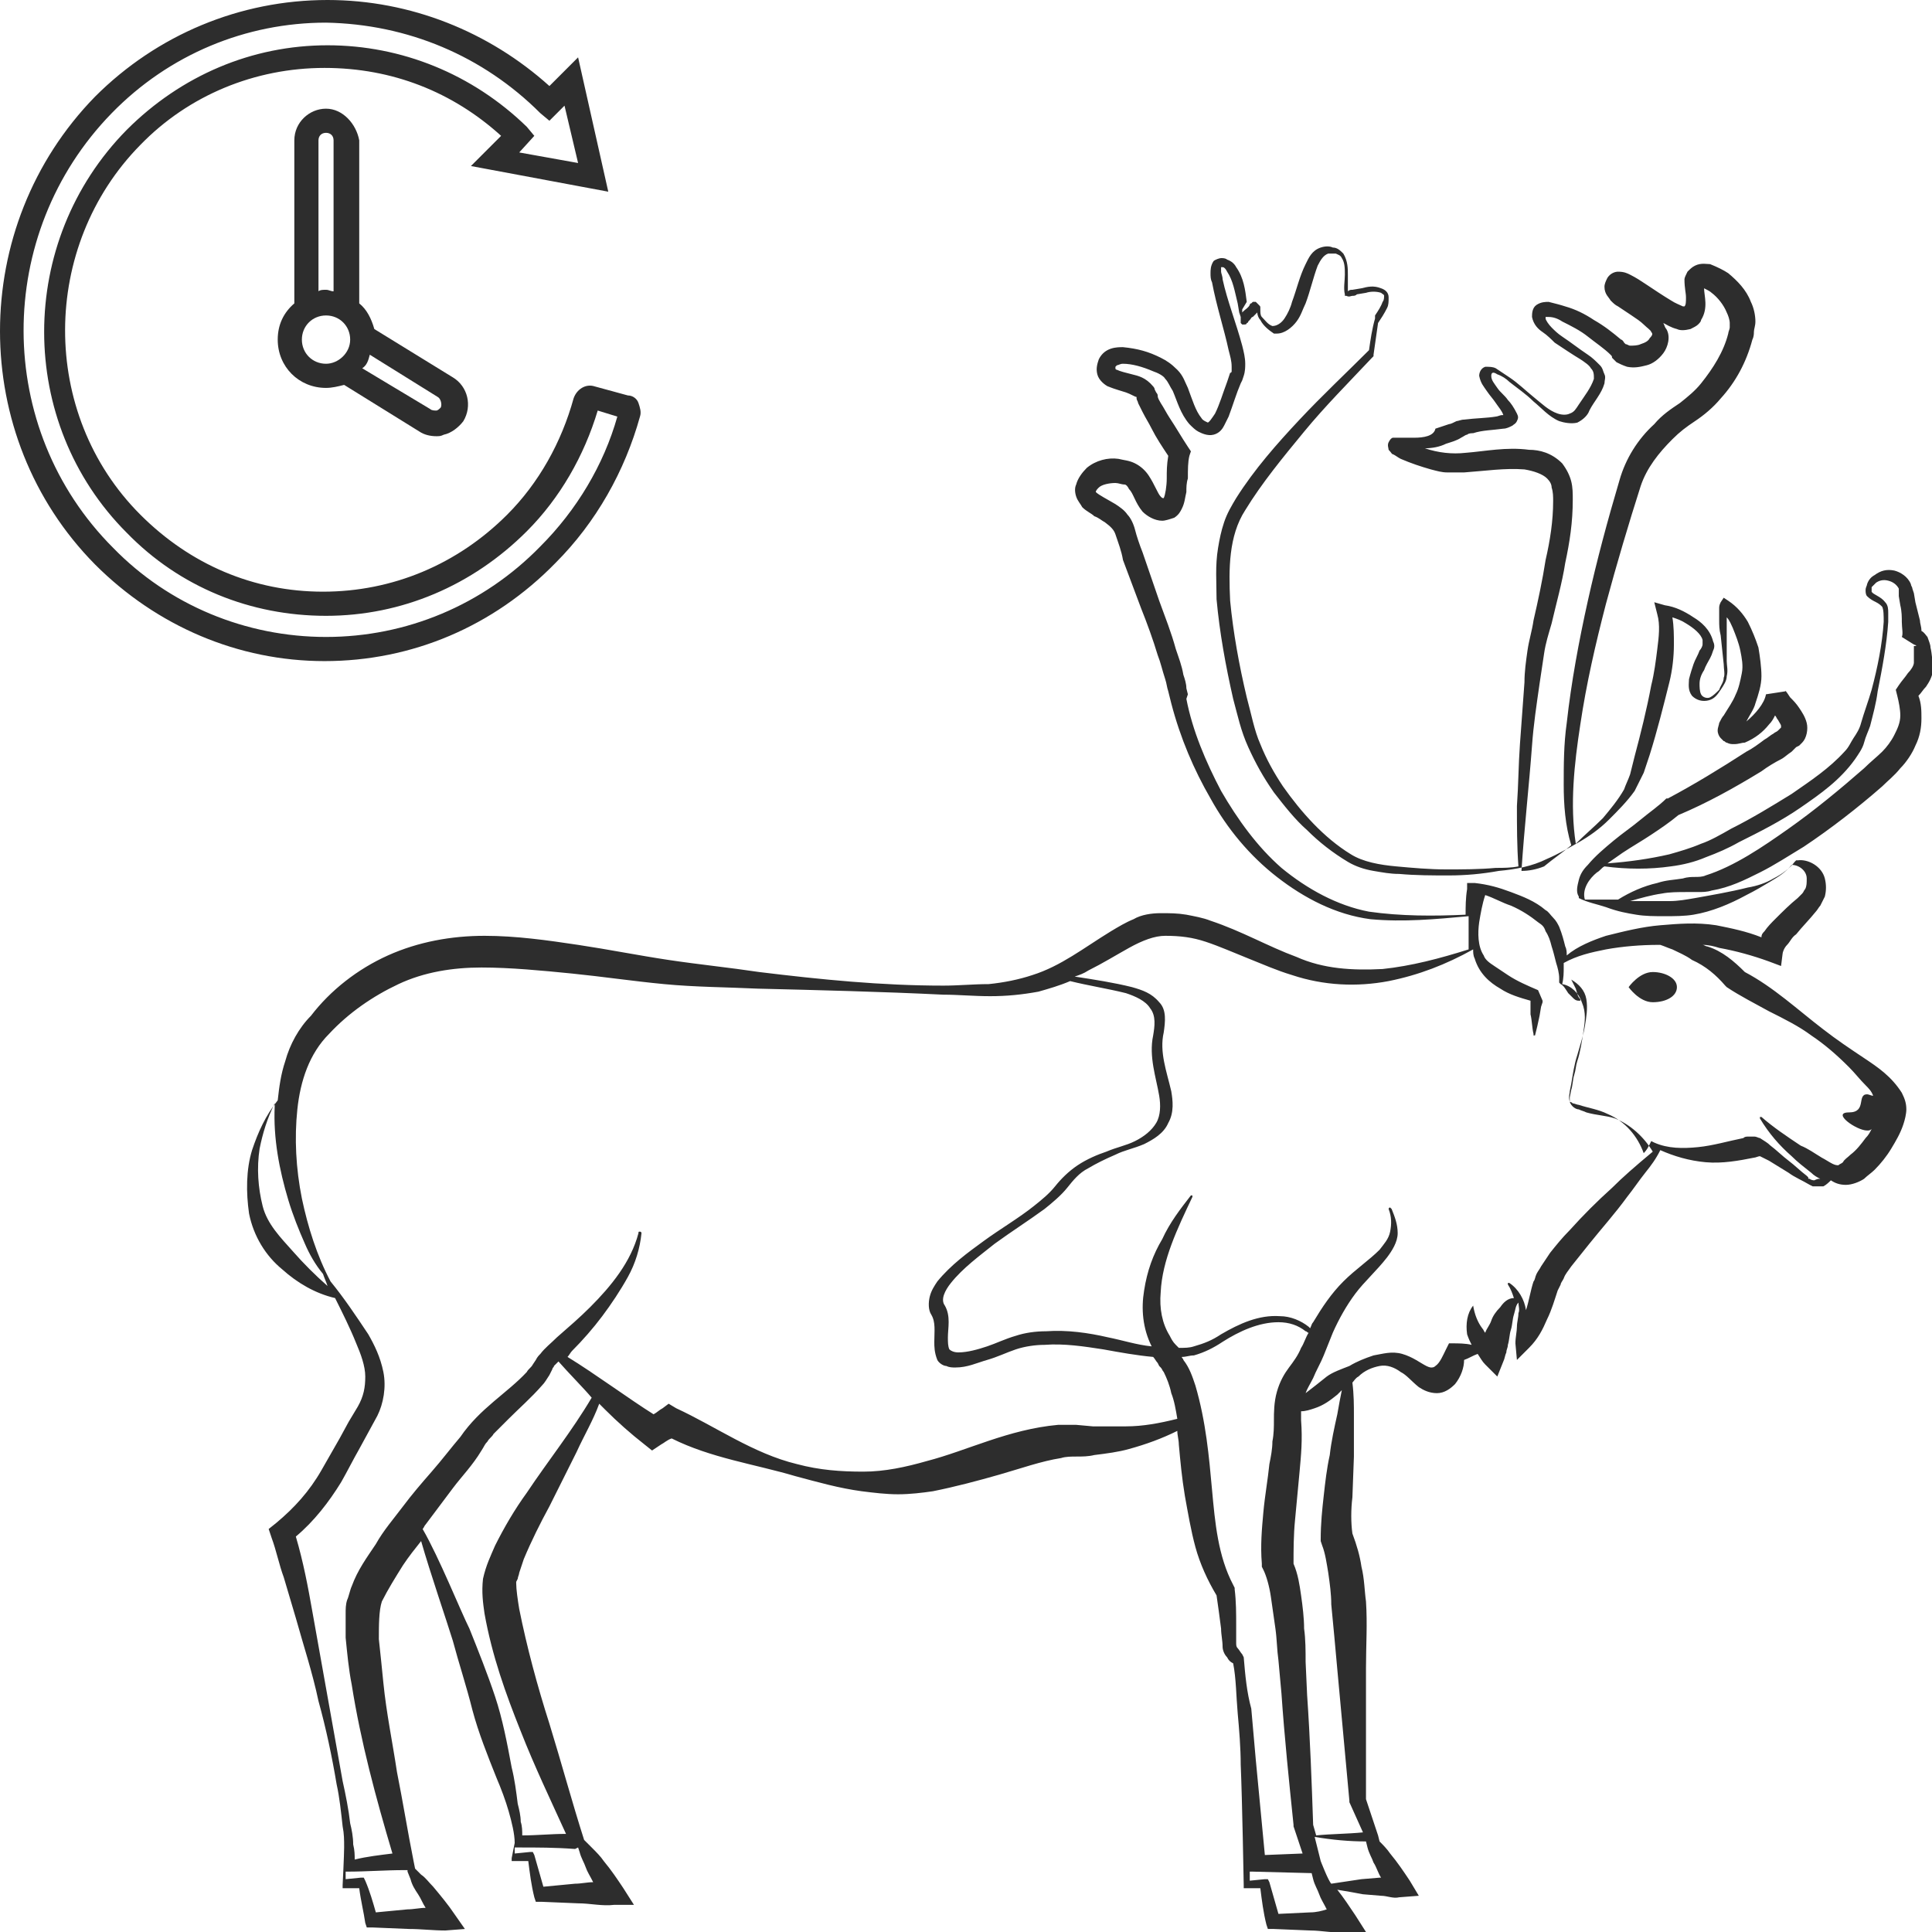 <?xml version="1.0" encoding="utf-8"?>
<!-- Generator: Adobe Illustrator 24.1.2, SVG Export Plug-In . SVG Version: 6.00 Build 0)  -->
<svg version="1.1" id="Layer_1" xmlns="http://www.w3.org/2000/svg" xmlns:xlink="http://www.w3.org/1999/xlink" x="0px" y="0px"
	 viewBox="0 0 128 128" style="enable-background:new 0 0 128 128;" xml:space="preserve">
<style type="text/css">
	.st0{fill:#2D2D2D;}
</style>
<g>
	<path class="st0" d="M21.6,7.2c-1.1,0-2.1,0.9-2.1,2.1l0,10.8c-0.7,0.6-1.1,1.4-1.1,2.4c0,1.8,1.4,3.2,3.2,3.2
		c0.4,0,0.8-0.1,1.2-0.2l5,3.1c0.3,0.2,0.7,0.3,1.1,0.3c0.2,0,0.3,0,0.5-0.1c0.5-0.1,1-0.5,1.3-0.9c0.6-1,0.3-2.3-0.7-2.9l-5.2-3.2
		c0,0,0,0,0,0c-0.2-0.7-0.5-1.3-1-1.7l0-10.8C23.6,8.2,22.7,7.2,21.6,7.2z M24.5,23.5l4.5,2.8c0.2,0.1,0.3,0.5,0.2,0.7
		c-0.1,0.1-0.2,0.2-0.3,0.2c-0.1,0-0.3,0-0.4-0.1L24,24.4C24.3,24.2,24.4,23.9,24.5,23.5z M21.1,9.3c0-0.3,0.2-0.5,0.5-0.5
		s0.5,0.2,0.5,0.5l0,10c-0.2,0-0.3-0.1-0.5-0.1c-0.2,0-0.4,0-0.5,0.1L21.1,9.3z M21.6,24.1c-0.9,0-1.6-0.7-1.6-1.6
		c0-0.9,0.7-1.6,1.6-1.6c0.9,0,1.6,0.7,1.6,1.6C23.2,23.4,22.4,24.1,21.6,24.1z"/>
	<path class="st0" d="M36.8,37.3c2.7-2.7,4.6-6.1,5.6-9.7c0.1-0.3,0-0.6-0.1-0.9c-0.1-0.3-0.4-0.5-0.7-0.5l-2.2-0.6
		c-0.6-0.2-1.2,0.2-1.4,0.8c-0.8,2.9-2.3,5.6-4.4,7.7c-3.3,3.3-7.6,5.1-12.2,5.1c-4.6,0-8.8-1.8-12.1-5.1c-6.7-6.7-6.6-17.8,0-24.5
		c3.2-3.3,7.6-5.1,12.2-5.1C26,4.5,30,6.1,33.2,9l-2,2l9.1,1.7l-2-8.9l-1.9,1.9C32.4,2.1,27.2,0,21.7,0C15.9,0,10.4,2.3,6.3,6.4
		C-2.1,15-2.1,28.9,6.3,37.4c4.1,4.1,9.5,6.4,15.2,6.4C27.3,43.8,32.7,41.5,36.8,37.3z M7.4,7.5c3.8-3.9,8.9-6,14.2-6
		C27,1.6,32,3.7,35.8,7.5L36.4,8l1-1l0.9,3.8l-3.9-0.7L35.4,9l-0.5-0.6C31.3,4.9,26.6,3,21.7,3c-5,0-9.7,2-13.3,5.6
		c-7.3,7.4-7.3,19.4,0,26.7c3.5,3.6,8.2,5.5,13.2,5.5c5,0,9.7-2,13.3-5.6c2.2-2.2,3.8-5,4.7-8l1.3,0.4c-0.9,3.2-2.7,6.2-5.1,8.6
		c-3.8,3.9-8.9,6-14.2,6c-5.3,0-10.4-2.1-14.1-5.9C-0.4,28.4-0.4,15.5,7.4,7.5z"/>
	<path class="st0" d="M101.9,66.6L101.9,66.6L101.9,66.6C101.9,66.6,101.9,66.6,101.9,66.6z"/>
	<path class="st0" d="M127.9,42.9c0-0.2-0.1-0.4-0.2-0.7c-0.1-0.1-0.2-0.3-0.4-0.4c0-0.3-0.1-0.5-0.1-0.7c-0.1-0.4-0.2-0.8-0.3-1.2
		l-0.1-0.6l-0.1-0.3c0-0.1-0.1-0.2-0.1-0.3c-0.2-0.5-0.7-0.8-1.1-0.9c-0.5-0.1-0.9,0-1.3,0.3c-0.2,0.1-0.4,0.3-0.5,0.6
		c0,0.1-0.1,0.2-0.1,0.4c0,0.1,0,0.3,0.1,0.4c0.2,0.2,0.4,0.3,0.6,0.4c0.2,0.1,0.3,0.2,0.4,0.3c0.1,0.2,0.1,0.6,0.1,1
		c-0.1,1.5-0.4,3-0.8,4.5c-0.2,0.7-0.5,1.5-0.7,2.2c-0.1,0.4-0.3,0.7-0.5,1c-0.2,0.3-0.3,0.6-0.6,0.9c-1,1.1-2.2,1.9-3.5,2.8
		c-1.3,0.8-2.6,1.6-4,2.3c-0.7,0.4-1.4,0.8-2,1c-0.7,0.3-1.4,0.5-2.1,0.7c-1.3,0.3-2.7,0.5-4.1,0.6c0.3-0.2,0.7-0.5,1-0.7
		c0.6-0.4,1.3-0.8,1.9-1.2c0.6-0.4,1.2-0.8,1.8-1.3c1.9-0.8,3.7-1.8,5.5-2.9c0.4-0.3,0.9-0.6,1.3-0.8c0.2-0.1,0.4-0.3,0.7-0.5
		c0.1-0.1,0.2-0.2,0.3-0.3l0.2-0.1c0.1-0.1,0.1-0.1,0.2-0.2c0.3-0.3,0.4-0.9,0.3-1.3c-0.1-0.4-0.3-0.7-0.5-1
		c-0.2-0.3-0.4-0.5-0.6-0.7l-0.2-0.3c-0.1-0.1-0.1-0.2-0.1-0.1L117,46c-0.1,0.6-0.7,1.3-1.3,1.8c0.2-0.4,0.5-0.8,0.6-1.2
		c0.2-0.6,0.4-1.2,0.4-1.8c0-0.6-0.1-1.3-0.2-1.9c-0.2-0.6-0.4-1.1-0.7-1.7c-0.3-0.5-0.7-1-1.3-1.4l-0.3-0.2l-0.2,0.3
		c-0.1,0.2-0.1,0.3-0.1,0.4c0,0.1,0,0.2,0,0.3c0,0.2,0,0.3,0,0.5c0,0.3,0,0.6,0.1,1l0.2,1.9c0,0.3,0.1,0.7,0,0.9
		c0,0.3-0.2,0.5-0.3,0.8c-0.2,0.2-0.4,0.4-0.6,0.5c-0.2,0.1-0.5,0-0.6-0.2c-0.1-0.2-0.1-0.5-0.1-0.7c0-0.3,0.1-0.6,0.3-0.9
		c0.1-0.3,0.3-0.6,0.4-0.8c0.1-0.2,0.1-0.2,0.2-0.5c0.1-0.2,0.1-0.4,0-0.6c-0.2-0.8-0.8-1.3-1.3-1.6c-0.6-0.4-1.2-0.7-1.9-0.8
		l-0.7-0.2l0.2,0.8c0.2,0.7,0.1,1.5,0,2.3c-0.1,0.8-0.2,1.6-0.4,2.4c-0.3,1.6-0.7,3.2-1.1,4.7l-0.3,1.2c-0.1,0.3-0.3,0.7-0.4,1
		c-0.4,0.7-0.9,1.3-1.4,1.9c-0.6,0.6-1.2,1.1-1.8,1.7c-0.4-2.6-0.1-5.3,0.3-7.9c0.4-2.7,1-5.3,1.7-8c0.7-2.6,1.5-5.3,2.3-7.8
		c0.4-1.2,1.2-2.2,2.1-3.1c0.5-0.5,0.9-0.8,1.5-1.2c0.6-0.4,1.2-0.9,1.7-1.5c1-1.1,1.7-2.4,2.1-3.9c0.1-0.2,0.1-0.4,0.1-0.5
		c0-0.2,0.1-0.4,0.1-0.7c0-0.4-0.1-0.9-0.3-1.3c-0.3-0.8-0.9-1.4-1.5-1.9c-0.3-0.2-0.7-0.4-1.2-0.6c-0.2,0-0.6-0.1-1,0.1
		c-0.2,0.1-0.3,0.2-0.5,0.4c-0.1,0.2-0.2,0.4-0.2,0.5c0,0.6,0.1,0.9,0.1,1.2c0,0.3,0,0.5-0.1,0.6c0,0,0,0,0,0c0,0,0,0-0.1,0
		c-0.2-0.1-0.5-0.2-0.8-0.4c-0.5-0.3-1.1-0.7-1.7-1.1c-0.3-0.2-0.6-0.4-1-0.6c-0.2-0.1-0.4-0.2-0.8-0.2c-0.2,0-0.5,0.1-0.7,0.4
		c-0.1,0.2-0.2,0.4-0.2,0.6c0,0.5,0.3,0.7,0.4,0.9c0.2,0.2,0.3,0.3,0.5,0.4c0.3,0.2,0.6,0.4,0.9,0.6c0.3,0.2,0.6,0.4,0.8,0.6
		c0.2,0.2,0.5,0.4,0.5,0.5c0.1,0.1,0.1,0.2-0.1,0.4c-0.1,0.2-0.3,0.3-0.6,0.4c-0.2,0.1-0.5,0.1-0.7,0.1c-0.1,0-0.2-0.1-0.3-0.1
		c0,0-0.1-0.1-0.1-0.1c0,0-0.1-0.2-0.2-0.2c-0.6-0.5-1.1-0.9-1.8-1.3c-0.6-0.4-1.2-0.7-1.9-0.9c-0.3-0.1-0.7-0.2-1.1-0.3
		c-0.2,0-0.5,0-0.8,0.2c-0.3,0.2-0.3,0.6-0.3,0.8c0.1,0.5,0.4,0.8,0.7,1c0.3,0.2,0.6,0.5,0.8,0.7c0.6,0.4,1.2,0.8,1.7,1.1
		c0.3,0.2,0.6,0.4,0.7,0.6c0.2,0.2,0.2,0.4,0.2,0.7c-0.2,0.6-0.6,1.1-1,1.7c-0.2,0.3-0.3,0.5-0.6,0.6c-0.2,0.1-0.5,0.1-0.8,0
		c-0.6-0.2-1.1-0.7-1.6-1.1c-0.5-0.4-1-0.9-1.6-1.3c-0.3-0.2-0.6-0.4-0.9-0.6c-0.2-0.1-0.4-0.1-0.7-0.1c-0.3,0.1-0.4,0.4-0.4,0.6
		c0.1,0.5,0.3,0.7,0.5,1c0.2,0.3,0.4,0.5,0.6,0.8c0.2,0.3,0.4,0.5,0.5,0.8c0,0.1,0,0.1,0,0c0,0,0,0-0.1,0c-0.1,0-0.3,0.1-0.4,0.1
		c-0.6,0.1-1.3,0.1-2.1,0.2c-0.2,0-0.4,0.1-0.5,0.1c-0.2,0.1-0.4,0.2-0.5,0.2c-0.3,0.1-0.6,0.2-0.9,0.3C95,28.9,94.3,29,93.7,29
		c-0.2,0-0.3,0-0.5,0c-0.2,0-0.3,0-0.6,0c-0.1,0-0.1,0-0.3,0c-0.1,0-0.2,0.1-0.3,0.3c-0.1,0.2,0,0.4,0,0.5c0.2,0.2,0.2,0.3,0.3,0.3
		c0.2,0.1,0.3,0.2,0.5,0.3c0.7,0.3,1.3,0.5,2,0.7c0.4,0.1,0.7,0.2,1.1,0.2c0.4,0,0.8,0,1.1,0c1.4-0.1,2.7-0.3,4-0.2
		c0.6,0.1,1.2,0.3,1.5,0.6c0.2,0.2,0.3,0.4,0.3,0.6c0.1,0.3,0.1,0.6,0.1,0.9c0,1.3-0.2,2.6-0.5,3.9c-0.2,1.3-0.5,2.7-0.8,4
		c-0.1,0.7-0.3,1.3-0.4,2c-0.1,0.7-0.2,1.4-0.2,2.1c-0.1,1.4-0.2,2.7-0.3,4.1c-0.1,1.4-0.1,2.7-0.2,4.1c0,1.3,0,2.7,0.1,4
		c-0.5,0.1-1,0.1-1.5,0.1c-1.1,0.1-2.2,0.1-3.3,0.1c-1.1,0-2.2-0.1-3.3-0.2c-1.1-0.1-2.2-0.3-3-0.8c-1.8-1.1-3.3-2.8-4.5-4.5
		c-0.6-0.9-1.1-1.8-1.5-2.8c-0.4-0.9-0.6-2-0.9-3.1c-0.5-2.1-0.9-4.3-1.1-6.4c-0.1-2.1-0.1-4.3,1-6c1.1-1.8,2.5-3.5,3.9-5.2
		c1.4-1.7,2.9-3.2,4.5-4.9l0.1-0.1l0-0.1c0.1-0.7,0.2-1.4,0.3-2.1c0.2-0.3,0.4-0.6,0.6-1c0.1-0.2,0.1-0.4,0.1-0.7
		c0-0.3-0.2-0.5-0.5-0.6c-0.5-0.2-0.9-0.1-1.3,0l-0.6,0.1c-0.1,0-0.2,0-0.3,0.1c0,0,0,0,0,0c0-0.3,0-0.7,0-1.1c0-0.4,0-0.9-0.3-1.4
		c-0.2-0.2-0.4-0.4-0.7-0.4c-0.2-0.1-0.5-0.1-0.8,0c-0.6,0.2-0.8,0.7-1,1.1c-0.4,0.8-0.6,1.7-0.9,2.5c-0.1,0.4-0.3,0.8-0.5,1.1
		c-0.2,0.3-0.5,0.5-0.8,0.5c-0.3-0.1-0.5-0.4-0.7-0.6c-0.1-0.1-0.1-0.3-0.1-0.5l0-0.1c0-0.1,0-0.1-0.1-0.2c0,0,0,0-0.1-0.1
		c0,0-0.1-0.1-0.1-0.1c-0.1,0-0.2,0-0.2,0c0,0-0.1,0.1-0.1,0.1c-0.1,0-0.1,0.1-0.1,0.1c-0.1,0.2-0.3,0.3-0.4,0.4
		c0,0-0.1,0.1-0.1,0.1l0-0.2L82.6,20c-0.1-0.8-0.2-1.6-0.7-2.3c-0.1-0.2-0.3-0.4-0.6-0.5c-0.1-0.1-0.3-0.1-0.4-0.1
		c-0.1,0-0.4,0.1-0.5,0.2c-0.2,0.3-0.2,0.6-0.2,0.8c0,0.2,0,0.4,0.1,0.6c0.3,1.6,0.8,3.1,1.1,4.5c0.1,0.4,0.2,0.7,0.2,1.1
		c0,0.2,0,0.3,0,0.3c0,0,0,0.1-0.1,0.1L81.4,25l-0.1,0.3c-0.3,0.8-0.5,1.5-0.8,2.1C80.3,27.7,80.1,28,80,28c0.1,0-0.3-0.1-0.4-0.3
		c-0.4-0.5-0.6-1.2-0.9-2c-0.2-0.4-0.3-0.8-0.7-1.2c-0.4-0.4-0.7-0.6-1.1-0.8c-0.8-0.4-1.5-0.6-2.5-0.7c-0.2,0-0.5,0-0.8,0.1
		c-0.3,0.1-0.6,0.3-0.8,0.7c-0.1,0.3-0.2,0.6-0.1,1c0.1,0.4,0.5,0.7,0.7,0.8c0.5,0.2,0.9,0.3,1.2,0.4c0.3,0.1,0.6,0.3,0.7,0.3
		c0,0,0,0,0,0c0,0,0,0,0,0l0,0.1c0,0.1,0.1,0.2,0.1,0.3c0.1,0.2,0.2,0.4,0.3,0.6c0.2,0.4,0.4,0.7,0.6,1.1c0.3,0.6,0.7,1.2,1.1,1.8
		c-0.1,0.6-0.1,1-0.1,1.5c0,0.5-0.1,1.1-0.2,1.3c0,0,0,0,0,0c0,0,0,0,0,0c-0.1,0-0.1,0-0.2-0.1c-0.2-0.2-0.4-0.8-0.8-1.4
		c-0.2-0.3-0.5-0.6-0.9-0.8c-0.4-0.2-0.7-0.2-1.1-0.3c-0.7-0.1-1.5,0.1-2.1,0.6c-0.3,0.3-0.6,0.7-0.7,1.1c-0.1,0.2-0.1,0.5,0,0.8
		c0.1,0.3,0.3,0.5,0.4,0.7c0.3,0.3,0.6,0.4,0.8,0.6c0.3,0.1,0.5,0.3,0.7,0.4c0.4,0.3,0.6,0.5,0.7,0.8c0.2,0.6,0.4,1.1,0.5,1.7
		l1.2,3.2c0.4,1,0.8,2.1,1.1,3.1c0.2,0.5,0.3,1,0.5,1.6c0.1,0.3,0.1,0.5,0.2,0.8l0.1,0.4l0.1,0.4c0.6,2.3,1.5,4.4,2.6,6.3
		c1.1,2,2.6,3.8,4.4,5.2c1.8,1.4,3.9,2.5,6.2,2.8c2.2,0.2,4.3,0,6.5-0.2c0,0.2,0,0.4,0,0.6c0,0.5,0,1.1,0,1.6
		c-1.9,0.6-3.8,1.1-5.7,1.3c-2,0.1-3.9,0-5.7-0.8c-1.9-0.7-3.6-1.7-5.7-2.4c-0.5-0.2-1.1-0.3-1.6-0.4c-0.6-0.1-1.1-0.1-1.7-0.1
		c-0.6,0-1.3,0.1-1.8,0.4c-0.5,0.2-1,0.5-1.5,0.8c-1.8,1.1-3.3,2.3-5.2,2.9c-0.9,0.3-1.9,0.5-2.9,0.6c-1,0-2,0.1-3,0.1
		c-4.1,0-8.1-0.4-12.2-0.9c-2-0.3-4-0.5-6-0.8c-2-0.3-4-0.7-6-1c-2-0.3-4.1-0.6-6.2-0.6c-2.2,0-4.4,0.4-6.4,1.3
		c-2,0.9-3.8,2.3-5.1,4c-0.8,0.8-1.4,1.9-1.7,3c-0.3,0.9-0.4,1.7-0.5,2.6c-0.8,1-1.3,2.1-1.7,3.3c-0.4,1.3-0.4,2.8-0.2,4.2
		c0.3,1.5,1.1,2.8,2.2,3.7c1,0.9,2.2,1.6,3.5,1.9c0.5,1,1,2,1.4,3c0.3,0.7,0.6,1.5,0.6,2.2c0,0.7-0.1,1.3-0.5,2l-0.6,1l-0.6,1.1
		c-0.4,0.7-0.8,1.4-1.2,2.1c-0.8,1.4-1.8,2.5-3,3.5l-0.5,0.4l0.2,0.6c0.3,0.8,0.5,1.8,0.8,2.6l0.8,2.7c0.5,1.8,1.1,3.6,1.5,5.5
		c0.5,1.8,0.9,3.7,1.2,5.5c0.2,0.9,0.3,1.9,0.4,2.8c0.1,0.5,0.1,0.9,0.1,1.4c0,0.5-0.1,2.5-0.1,2.5l0,0.2l0.2,0l0.9,0
		c0.1,0.8,0.3,1.6,0.4,2.3l0.1,0.3l0.4,0l2.4,0.1c0.8,0,1.6,0.1,2.4,0.1l1.3-0.1l-0.7-1c-0.4-0.6-0.9-1.2-1.4-1.8
		c-0.3-0.3-0.5-0.6-0.8-0.8c-0.1-0.1-0.3-0.3-0.4-0.4l-0.1-0.5c-0.4-2-0.7-3.9-1.1-5.9c-0.3-2-0.7-3.9-0.9-5.9c-0.1-1-0.2-2-0.3-2.9
		c0-0.9,0-1.9,0.2-2.5c0.4-0.8,0.9-1.6,1.4-2.4c0.4-0.6,0.8-1.1,1.2-1.6c0.6,2.1,1.7,5.3,2.1,6.6c0.4,1.5,0.9,3,1.3,4.6
		c0.4,1.5,1,3,1.6,4.5c0.3,0.7,0.6,1.5,0.8,2.2c0.2,0.7,0.4,1.5,0.4,2.1l-0.2,1l0,0.2l0.2,0l0.9,0c0.1,0.8,0.2,1.6,0.4,2.4l0.1,0.3
		l0.4,0l2.4,0.1c0.8,0,1.6,0.2,2.4,0.1l1.3,0l-0.7-1.1c-0.4-0.6-0.8-1.2-1.3-1.8c-0.2-0.3-0.5-0.6-0.8-0.9c-0.1-0.1-0.3-0.3-0.4-0.4
		l-0.1-0.1l0,0c-0.8-2.5-1.5-5.1-2.3-7.7c-0.8-2.5-1.5-5.1-2-7.6c-0.1-0.6-0.2-1.3-0.2-1.7l0-0.1l0.1-0.2c0-0.1,0.1-0.3,0.1-0.4
		c0.1-0.3,0.2-0.6,0.3-0.9c0.5-1.2,1.1-2.4,1.7-3.5l1.8-3.6c0.5-1.1,1.1-2.1,1.5-3.2c0.1,0.1,0.2,0.2,0.4,0.4
		c0.8,0.8,1.7,1.6,2.6,2.3l0.5,0.4l0.6-0.4c0.2-0.1,0.4-0.3,0.7-0.4c2.6,1.3,5.5,1.7,8.2,2.5c1.5,0.4,2.9,0.8,4.4,1
		c0.8,0.1,1.6,0.2,2.4,0.2c0.8,0,1.6-0.1,2.3-0.2c1.5-0.3,3-0.7,4.4-1.1c1.4-0.4,2.8-0.9,4.1-1.1c0.3-0.1,0.7-0.1,1-0.1
		c0.4,0,0.8,0,1.2-0.1c0.8-0.1,1.6-0.2,2.3-0.4c1.1-0.3,2.2-0.7,3.2-1.2c0,0.3,0.1,0.6,0.1,0.9c0.1,1.1,0.2,2.2,0.4,3.4
		c0.2,1.1,0.4,2.3,0.7,3.4c0.3,1.1,0.8,2.2,1.4,3.2c0.1,0.7,0.2,1.4,0.3,2.2c0,0.4,0.1,0.8,0.1,1.2c0,0.2,0.1,0.5,0.3,0.7
		c0.1,0.2,0.2,0.3,0.4,0.4c0.2,1,0.2,2.2,0.3,3.3c0.1,1.1,0.2,2.3,0.2,3.4c0.1,2.3,0.2,8,0.2,8l0,0.2l0.2,0l0.9,0
		c0.1,0.8,0.2,1.6,0.4,2.4l0.1,0.3l0.4,0l2.4,0.1c0.8,0,1.6,0.2,2.4,0.1l1.3,0l-0.7-1.1c-0.4-0.6-0.8-1.2-1.2-1.7
		c0.6,0.1,1.2,0.2,1.7,0.3l1.2,0.1c0.4,0,0.8,0.2,1.2,0.1l1.3-0.1l-0.6-1c-0.4-0.6-0.8-1.2-1.3-1.8c-0.2-0.3-0.5-0.6-0.7-0.8
		l-0.1-0.4l-0.8-2.4l0-8.7c0-1.5,0.1-2.9,0-4.4c-0.1-0.7-0.1-1.5-0.3-2.3c-0.1-0.7-0.3-1.4-0.6-2.2c-0.1-0.7-0.1-1.6,0-2.4l0.1-2.7
		c0-0.9,0-1.8,0-2.7c0-0.7,0-1.4-0.1-2.2c0.1-0.1,0.2-0.3,0.4-0.4c0.4-0.4,0.9-0.6,1.4-0.7c0.5-0.1,1,0.1,1.4,0.4
		c0.4,0.2,0.7,0.6,1.2,1c0.3,0.2,0.7,0.4,1.2,0.4c0.5,0,0.9-0.3,1.2-0.6c0.4-0.5,0.6-1.1,0.6-1.6c0.3-0.1,0.6-0.3,0.9-0.4
		c0.2,0.3,0.3,0.5,0.5,0.7l0.8,0.8l0.4-1c0.1-0.2,0.1-0.4,0.2-0.6c0-0.2,0.1-0.3,0.1-0.5c0.1-0.3,0.1-0.7,0.2-1
		c0.1-0.3,0.1-0.7,0.2-1c0.1-0.3,0.1-0.6,0.3-0.8c0,0.2,0.1,0.5,0,0.7c0,0.3-0.1,0.6-0.1,0.9c0,0.3-0.1,0.7-0.1,1.1l0.1,1.1l0.8-0.8
		c0.6-0.6,0.9-1.2,1.2-1.9c0.3-0.6,0.5-1.3,0.7-1.9l0.1-0.2l0.1-0.2c0-0.1,0.1-0.2,0.2-0.4c0.1-0.3,0.3-0.5,0.5-0.8
		c0.4-0.5,0.8-1,1.2-1.5c0.8-1,1.7-2,2.5-3.1c0.4-0.5,0.8-1.1,1.2-1.6c0.4-0.5,0.7-0.9,1-1.5c0.9,0.4,1.9,0.7,3,0.8
		c1.1,0.1,2.2-0.1,3.2-0.3c0.1,0,0.3-0.1,0.4-0.1c0.2,0.1,0.4,0.2,0.6,0.3l1.3,0.8c0.4,0.3,0.9,0.5,1.4,0.8l0.2,0.1
		c0.1,0,0.2,0,0.2,0c0.1,0,0.3,0,0.5,0c0.2-0.1,0.4-0.3,0.5-0.4c0.3,0.2,0.6,0.3,1,0.3c0.4,0,0.9-0.2,1.2-0.4
		c0.2-0.2,0.5-0.4,0.7-0.6c0.4-0.4,0.8-0.9,1.1-1.4c0.3-0.5,0.6-1,0.8-1.6c0.1-0.3,0.2-0.7,0.2-1c0-0.4-0.1-0.7-0.3-1.1
		c-0.7-1.1-1.6-1.7-2.5-2.3c-0.9-0.6-1.8-1.2-2.7-1.9c-1.7-1.3-3.3-2.8-5.2-3.8c-0.7-0.7-1.5-1.4-2.5-1.7c-0.1,0-0.2-0.1-0.3-0.1
		c0.4,0,0.8,0.1,1.1,0.2c1.1,0.2,2.2,0.5,3.3,0.9l0.8,0.3l0.1-0.8c0-0.1,0.1-0.4,0.3-0.6c0.2-0.2,0.3-0.5,0.6-0.7
		c0.4-0.5,0.9-1,1.3-1.5c0.1-0.1,0.2-0.3,0.3-0.4c0.1-0.2,0.2-0.4,0.3-0.6c0.1-0.4,0.1-0.8,0-1.2c-0.2-0.8-1.1-1.3-1.8-1.2l-0.1,0
		l-0.1,0.1c-0.3,0.4-0.8,0.8-1.4,1.1c-0.5,0.3-1.1,0.5-1.7,0.6c-1.2,0.3-2.4,0.5-3.5,0.7c-0.6,0.1-1.1,0.2-1.7,0.2l-1.8,0
		c-0.3,0-0.5,0-0.8,0c0.7-0.2,1.4-0.4,2.1-0.5c0.5-0.1,1.1-0.1,1.6-0.1c0.3,0,0.5,0,0.8,0c0.3,0,0.6,0,0.9-0.1
		c1.2-0.2,2.2-0.7,3.2-1.2c1-0.5,1.9-1.1,2.9-1.7c1.8-1.2,3.6-2.6,5.2-4c0.4-0.4,0.8-0.7,1.2-1.2c0.4-0.4,0.8-1,1-1.5
		c0.3-0.6,0.4-1.2,0.4-1.8c0-0.5,0-1-0.2-1.5c0.2-0.2,0.3-0.4,0.5-0.6c0.2-0.3,0.4-0.6,0.5-1.2C128,43.7,128,43.3,127.9,42.9z
		 M101.5,49.4c0.1-1.4,0.3-2.7,0.5-4.1c0.1-0.7,0.2-1.3,0.3-2c0.1-0.7,0.3-1.3,0.5-2c0.3-1.3,0.7-2.7,0.9-4c0.3-1.4,0.5-2.7,0.5-4.2
		c0-0.4,0-0.8-0.1-1.2c-0.1-0.4-0.3-0.8-0.6-1.2c-0.7-0.7-1.5-0.9-2.2-0.9c-1.5-0.2-2.9,0.1-4.2,0.2c-0.9,0.1-1.8,0-2.7-0.3
		c0.5,0,1-0.1,1.4-0.3c0.3-0.1,0.7-0.2,1-0.4c0.2-0.1,0.3-0.2,0.4-0.2c0.1-0.1,0.3-0.1,0.4-0.1c0.6-0.2,1.3-0.2,2-0.3
		c0.2,0,0.4-0.1,0.6-0.2c0.1-0.1,0.2-0.1,0.3-0.3c0.1-0.2,0.1-0.3,0-0.5c-0.2-0.4-0.4-0.7-0.6-0.9c-0.2-0.3-0.5-0.5-0.7-0.8
		c-0.2-0.3-0.4-0.5-0.4-0.8c0-0.2,0.1-0.3,0.4-0.1c0.3,0.1,0.6,0.3,0.8,0.5c0.5,0.4,1.1,0.8,1.6,1.3c0.5,0.4,1,1,1.7,1.3
		c0.3,0.1,0.8,0.2,1.2,0.1c0.4-0.2,0.7-0.5,0.8-0.8c0.3-0.6,0.8-1.1,1-1.8c0-0.2,0.1-0.4,0-0.6c-0.1-0.2-0.1-0.4-0.3-0.6
		c-0.3-0.3-0.5-0.5-0.8-0.7c-0.6-0.4-1.1-0.8-1.7-1.2c-0.3-0.2-0.5-0.4-0.7-0.6c-0.2-0.2-0.4-0.5-0.4-0.6c0-0.1,0-0.1,0-0.1
		c0,0,0.1,0,0.2,0c0.3,0,0.6,0.1,0.9,0.3c0.6,0.3,1.2,0.6,1.7,1c0.5,0.4,1.1,0.8,1.5,1.2c0.1,0.1,0.1,0.1,0.1,0.2
		c0.1,0.1,0.2,0.2,0.3,0.3c0.2,0.1,0.4,0.2,0.7,0.3c0.5,0.1,0.9,0,1.3-0.1c0.4-0.1,0.8-0.4,1.1-0.8c0.3-0.4,0.5-1.1,0.2-1.6
		c-0.1-0.1-0.1-0.2-0.2-0.4c0.2,0.1,0.5,0.3,0.9,0.4c0.2,0.1,0.5,0.1,0.9,0c0.2-0.1,0.4-0.2,0.5-0.3c0.1-0.1,0.2-0.2,0.2-0.3
		c0.5-0.8,0.2-1.6,0.2-2.1c0.2,0.1,0.4,0.2,0.5,0.3c0.4,0.3,0.8,0.8,1,1.3c0.1,0.2,0.2,0.5,0.2,0.7c0,0.1,0,0.2,0,0.3
		c0,0.1-0.1,0.3-0.1,0.4c-0.3,1.2-1,2.3-1.8,3.3c-0.4,0.5-0.9,0.9-1.4,1.3c-0.6,0.4-1.2,0.8-1.7,1.4c-1.1,1-1.9,2.3-2.3,3.7
		c-0.8,2.7-1.5,5.3-2.1,8c-0.6,2.7-1.1,5.4-1.4,8.1c-0.2,1.4-0.2,2.8-0.2,4.1c0,1.3,0.1,2.7,0.5,4c-0.6,0.5-1.2,0.9-1.8,1.4
		c0,0,0,0,0,0c-0.5,0.2-1,0.3-1.5,0.3C101,54.7,101.3,52.1,101.5,49.4z M19.4,82.9c-0.8-0.9-1.7-1.8-2-3c-0.3-1.2-0.4-2.5-0.2-3.8
		c0.2-1,0.5-2,1-3c0,0.1,0,0.1,0,0.2c-0.1,2.1,0.3,4.2,0.9,6.2c0.3,1,0.7,2,1.1,2.9c0.3,0.7,0.7,1.4,1.2,2c0.1,0.3,0.2,0.5,0.3,0.8
		C20.9,84.5,20.1,83.7,19.4,82.9z M26.8,123.9l0.2,0l0,0.1l0.2,0.5c0.1,0.4,0.3,0.7,0.5,1c0.2,0.3,0.3,0.6,0.5,0.9
		c-0.4,0-0.8,0.1-1.2,0.1l-2.1,0.2c-0.2-0.7-0.4-1.4-0.7-2.1l-0.1-0.2l-0.2,0l-1,0.1l0-0.5l0.1,0C24.3,124,25.5,123.9,26.8,123.9z
		 M38.3,122.4l0.1,0.3c0.1,0.4,0.3,0.7,0.4,1c0.1,0.3,0.3,0.6,0.5,1c-0.4,0-0.8,0.1-1.2,0.1L36,125c-0.2-0.7-0.4-1.4-0.6-2.1
		l-0.1-0.2l-0.2,0l-1,0.1l0-0.4l0.2,0c1.3,0,2.5,0,3.8,0.1L38.3,122.4z M34.9,98.9c-0.8,1.1-1.5,2.3-2.1,3.5
		c-0.3,0.7-0.6,1.3-0.8,2.2c-0.1,0.9,0,1.6,0.1,2.3c0.5,2.8,1.4,5.3,2.4,7.8c0.9,2.3,2,4.6,3,6.8c-1,0-1.9,0.1-2.9,0.1
		c0-0.3,0-0.6-0.1-0.9c0-0.4-0.1-0.8-0.2-1.2c-0.1-0.8-0.2-1.6-0.4-2.4c-0.3-1.6-0.6-3.2-1.1-4.7c-0.5-1.5-1.1-3-1.7-4.5
		c-0.6-1.2-2-4.7-3.1-6.6c0.1-0.1,0.1-0.2,0.2-0.3c0.6-0.8,1.2-1.6,1.8-2.4c0.6-0.8,1.3-1.5,1.9-2.5c0.2-0.3,0.2-0.4,0.4-0.6
		c0.1-0.2,0.3-0.3,0.4-0.5c0.3-0.3,0.7-0.7,1-1c0.7-0.7,1.5-1.4,2.2-2.2c0.2-0.2,0.3-0.4,0.5-0.7l0.2-0.4c0-0.1,0.1-0.1,0.1-0.2
		c0.1-0.1,0.2-0.2,0.3-0.3c0.7,0.8,1.7,1.8,2.2,2.4C37.9,94.8,36.3,96.8,34.9,98.9z M74.6,94.5c-0.7,0-1.4,0-2.2,0l-1.1-0.1
		c-0.4,0-0.8,0-1.2,0c-3.3,0.3-6,1.7-8.7,2.4c-1.4,0.4-2.8,0.7-4.2,0.7c-1.5,0-2.9-0.1-4.4-0.5c-2.9-0.7-5.4-2.5-8-3.7l-0.5-0.3
		l-0.4,0.3c-0.2,0.1-0.4,0.3-0.6,0.4c-1.6-1-3.9-2.7-5.7-3.8c0.1-0.1,0.2-0.3,0.3-0.4c0.7-0.7,1.4-1.5,2-2.3
		c0.6-0.8,1.2-1.7,1.7-2.6c0.5-0.9,0.8-1.9,0.9-2.9c0,0,0-0.1-0.1-0.1c-0.1,0-0.1,0-0.1,0.1c-0.5,1.9-1.8,3.5-3.2,4.9
		c-0.7,0.7-1.4,1.3-2.2,2c-0.4,0.4-0.8,0.7-1.1,1.1c-0.1,0.1-0.2,0.2-0.3,0.4l-0.2,0.3c-0.1,0.2-0.3,0.3-0.4,0.5
		c-1.3,1.4-3.1,2.4-4.4,4.3c-0.6,0.7-1.2,1.5-1.9,2.3c-0.7,0.8-1.3,1.5-1.9,2.3c-0.6,0.8-1.3,1.6-1.8,2.5c-0.6,0.9-1.2,1.7-1.6,2.8
		c-0.1,0.2-0.2,0.7-0.3,0.9c-0.1,0.3-0.1,0.6-0.1,0.9c0,0.6,0,1.1,0,1.6c0.1,1,0.2,2.1,0.4,3.1c0.6,3.8,1.6,7.5,2.7,11.2
		c-0.8,0.1-1.7,0.2-2.5,0.4c0-0.3,0-0.6-0.1-1c0-0.5-0.1-1-0.2-1.4c-0.1-0.9-0.3-1.9-0.5-2.8l-1-5.6l-1-5.6c-0.3-1.7-0.6-3.3-1.1-5
		c1.2-1,2.2-2.3,3-3.6c0.4-0.7,0.8-1.5,1.2-2.2l1.2-2.2c0.4-0.8,0.6-1.9,0.4-2.9c-0.2-1-0.6-1.8-1-2.5c-0.8-1.2-1.6-2.4-2.5-3.5
		c-0.9-1.7-1.5-3.6-1.9-5.5c-0.4-2-0.5-4-0.3-5.9c0.2-1.9,0.8-3.7,2.1-5c1.3-1.4,2.9-2.5,4.6-3.3c1.7-0.8,3.6-1.1,5.5-1.1
		c1.9,0,4,0.2,6,0.4c2,0.2,4,0.5,6.1,0.7c2.1,0.2,4.1,0.2,6.2,0.3c4.1,0.1,8.2,0.2,12.3,0.4c1,0,2,0.1,3.1,0.1
		c1.1,0,2.1-0.1,3.2-0.3c0.7-0.2,1.4-0.4,2.1-0.7c1.2,0.3,2.5,0.5,3.7,0.8c0.6,0.2,1.3,0.5,1.6,1c0.4,0.5,0.3,1.2,0.2,1.8
		c-0.3,1.4,0.2,2.8,0.4,4c0.1,0.6,0.1,1.3-0.2,1.8c-0.3,0.5-0.8,0.9-1.4,1.2c-0.6,0.3-1.2,0.4-1.9,0.7c-0.6,0.2-1.3,0.5-1.9,0.9
		c-0.6,0.4-1.1,0.9-1.5,1.4c-0.4,0.5-0.9,0.9-1.4,1.3c-1,0.8-2.2,1.5-3.3,2.3c-1.1,0.8-2.2,1.6-3.1,2.7c-0.2,0.3-0.4,0.6-0.5,1
		c-0.1,0.4-0.1,0.9,0.1,1.2c0.3,0.5,0.2,1.1,0.2,1.8c0,0.3,0,0.7,0.2,1.2c0.1,0.2,0.4,0.4,0.6,0.4c0.2,0.1,0.4,0.1,0.6,0.1
		c0.8,0,1.4-0.3,2.1-0.5c0.7-0.2,1.3-0.5,1.9-0.7c0.6-0.2,1.3-0.3,1.9-0.3c1.3-0.1,2.6,0.1,3.9,0.3c1.1,0.2,2.2,0.4,3.3,0.5
		c0.1,0.1,0.2,0.3,0.3,0.4l0.1,0.2l0.1,0.1c0.1,0.1,0.1,0.2,0.2,0.3c0.2,0.4,0.4,0.9,0.5,1.4c0.2,0.5,0.3,1.1,0.4,1.7
		C76.8,94.3,75.7,94.5,74.6,94.5z M82.4,109.8L82.4,109.8l-0.1-0.2c-0.1-0.1-0.2-0.3-0.3-0.4c-0.1-0.1-0.1-0.2-0.1-0.4
		c0-0.3,0-0.7,0-1.1c0-0.8,0-1.6-0.1-2.4l0-0.1l-0.1-0.2c-1-1.9-1.2-4.1-1.4-6.3c-0.2-2.2-0.4-4.5-1.1-6.9c-0.2-0.6-0.4-1.2-0.8-1.7
		c0-0.1-0.1-0.1-0.1-0.2c0.3,0,0.5-0.1,0.8-0.1c0.7-0.2,1.3-0.5,1.9-0.9c1.1-0.7,2.4-1.3,3.7-1.3c0.7,0,1.3,0.2,1.8,0.6
		c0.1,0,0.1,0.1,0.2,0.1c-0.2,0.3-0.3,0.7-0.5,1c-0.2,0.5-0.5,0.9-0.8,1.3c-0.3,0.4-0.6,0.9-0.8,1.6c-0.2,0.7-0.2,1.4-0.2,1.9
		c0,0.4,0,0.9-0.1,1.4c0,0.5-0.1,1-0.2,1.5c-0.1,1-0.3,2.1-0.4,3.2c-0.1,1.1-0.2,2.2-0.1,3.4l0,0.2l0.1,0.2c0.2,0.4,0.4,1.1,0.5,1.8
		c0.1,0.7,0.2,1.4,0.3,2.1c0.1,0.7,0.1,1.4,0.2,2.1l0.2,2.2c0.2,2.9,0.5,5.8,0.8,8.7l0,0.1l0,0l0.6,1.8l-2.5,0.1
		c-0.2-2.1-0.4-4.2-0.6-6.3l-0.3-3.4C82.6,112.1,82.5,111,82.4,109.8z M86.8,126.7l-2.1,0.1c-0.2-0.7-0.4-1.4-0.6-2.1l-0.1-0.2
		l-0.2,0l-1,0.1l0-0.6l0.2,0l3.9,0.1l0,0l0.1,0.4c0.1,0.4,0.3,0.7,0.4,1c0.1,0.3,0.3,0.6,0.5,1C87.6,126.6,87.2,126.7,86.8,126.7z
		 M90.5,122l0.1,0.4c0.1,0.4,0.3,0.7,0.4,1c0.2,0.3,0.3,0.7,0.5,1c0,0,0,0-0.1,0l-1.2,0.1c-0.7,0.1-1.3,0.2-2,0.3
		c-0.2-0.2-0.7-1.5-0.7-1.5l-0.4-1.6C88.3,121.9,89.4,122,90.5,122z M89.4,119.4l0.9,2c-1,0.1-2.1,0.1-3.1,0.2l-0.2-0.7
		c-0.1-2.9-0.2-5.7-0.4-8.6l-0.1-2.2c0-0.7,0-1.5-0.1-2.2c0-0.7-0.1-1.5-0.2-2.2c-0.1-0.7-0.2-1.4-0.5-2.1c0-0.9,0-1.9,0.1-2.9
		l0.3-3.2c0.1-1.1,0.2-2.1,0.1-3.4c0-0.2,0-0.4,0-0.6c0.3,0,0.6-0.1,0.9-0.2c0.6-0.2,1-0.5,1.5-0.9c0.1-0.1,0.2-0.2,0.3-0.3
		c-0.1,0.5-0.2,1-0.3,1.6c-0.2,0.9-0.4,1.8-0.5,2.7c-0.2,0.9-0.3,1.8-0.4,2.7c-0.1,0.9-0.2,1.8-0.2,2.9l0,0.1l0.1,0.3
		c0.2,0.5,0.3,1.2,0.4,1.8c0.1,0.7,0.2,1.4,0.2,2.1l0.2,2.1l0.2,2.2l0.8,8.7L89.4,119.4L89.4,119.4z M106.8,78.7
		c-1,0.9-1.9,1.8-2.8,2.8c-0.5,0.5-0.9,1-1.3,1.5c-0.2,0.3-0.4,0.6-0.6,0.9c-0.1,0.2-0.2,0.3-0.3,0.5c-0.1,0.2-0.1,0.4-0.2,0.5
		c-0.2,0.6-0.3,1.3-0.5,1.9c0,0,0,0,0,0.1c0,0,0-0.1,0-0.1c-0.1-0.7-0.5-1.4-1.1-1.8c0,0-0.1,0-0.1,0c0,0,0,0.1,0,0.1
		c0.2,0.3,0.3,0.6,0.4,0.9c-0.4,0-0.7,0.3-0.9,0.6c-0.3,0.3-0.5,0.6-0.6,0.9c-0.1,0.3-0.3,0.5-0.4,0.8c-0.1-0.1-0.1-0.2-0.2-0.3
		c-0.3-0.4-0.5-0.9-0.6-1.5c-0.4,0.5-0.5,1.2-0.4,1.9c0.1,0.3,0.2,0.5,0.3,0.7c-0.4-0.1-0.9-0.1-1.3-0.1l-0.2,0l-0.2,0.4
		c-0.2,0.4-0.4,0.9-0.7,1.1c-0.1,0.1-0.2,0.1-0.3,0.1c0,0-0.1,0-0.3-0.1c-0.4-0.2-0.9-0.6-1.6-0.8c-0.7-0.2-1.3,0-1.9,0.1
		c-0.6,0.2-1.1,0.4-1.6,0.7c-0.5,0.2-1.1,0.4-1.5,0.7c-0.5,0.4-1,0.8-1.4,1.1c0.1-0.3,0.3-0.6,0.5-1c0.2-0.5,0.5-1,0.7-1.5l0.6-1.5
		c0.4-0.9,0.9-1.8,1.5-2.6c0.6-0.8,1.4-1.5,2.1-2.4c0.3-0.4,0.7-1,0.7-1.6c0-0.6-0.2-1.1-0.4-1.6c0,0-0.1-0.1-0.1-0.1
		c-0.1,0-0.1,0.1-0.1,0.1c0.2,0.5,0.2,1,0.1,1.5c-0.1,0.5-0.4,0.8-0.7,1.2c-0.7,0.7-1.6,1.3-2.4,2.1c-0.8,0.8-1.4,1.7-2,2.7
		c-0.1,0.1-0.1,0.2-0.2,0.4c0,0-0.1-0.1-0.1-0.1c-0.5-0.4-1.2-0.7-1.9-0.7c-1.4-0.1-2.7,0.5-3.9,1.2c-0.6,0.4-1.1,0.6-1.8,0.8
		c-0.3,0.1-0.6,0.1-1,0.1l-0.2-0.2c-0.2-0.2-0.3-0.4-0.4-0.6c-0.5-0.8-0.7-1.8-0.6-2.9c0.1-2.1,1.1-4.2,2.1-6.3c0,0,0-0.1,0-0.1
		c0,0-0.1,0-0.1,0c-0.7,0.9-1.4,1.8-1.9,2.9c-0.6,1-1,2.1-1.2,3.4c-0.2,1.2-0.1,2.5,0.5,3.7c-1-0.1-1.9-0.4-2.9-0.6
		c-1.3-0.3-2.7-0.5-4.1-0.4c-0.7,0-1.4,0.1-2,0.3c-0.7,0.2-1.3,0.5-1.9,0.7c-0.6,0.2-1.3,0.4-1.9,0.4c-0.3,0-0.5-0.1-0.6-0.2
		c-0.1-0.2-0.1-0.5-0.1-0.8c0-0.6,0.2-1.4-0.2-2.1c-0.3-0.4,0-1,0.4-1.5c0.8-1,1.9-1.8,2.9-2.6c1.1-0.8,2.2-1.5,3.3-2.3
		c0.5-0.4,1.1-0.9,1.5-1.4c0.4-0.5,0.8-1,1.4-1.3c0.5-0.3,1.1-0.6,1.8-0.9c0.6-0.3,1.2-0.4,1.9-0.7c0.6-0.3,1.3-0.7,1.6-1.4
		c0.4-0.7,0.3-1.5,0.2-2.1c-0.3-1.3-0.8-2.6-0.5-3.9c0.1-0.7,0.2-1.5-0.3-2c-0.5-0.6-1.1-0.8-1.8-1c-1.2-0.3-2.5-0.5-3.8-0.7
		c0.3-0.1,0.6-0.2,0.9-0.4c1-0.5,1.8-1,2.7-1.5c0.9-0.5,1.7-0.8,2.4-0.8c1,0,1.8,0.1,2.7,0.4c0.9,0.3,1.8,0.7,2.8,1.1
		c1,0.4,1.9,0.8,2.9,1.1c2.1,0.7,4.3,0.8,6.4,0.4c2-0.4,3.8-1.1,5.6-2.1c0,0.2,0,0.4,0.1,0.6c0.3,1,1,1.6,1.7,2
		c0.6,0.4,1.3,0.6,2,0.8l0,0.2c0,0.2,0,0.4,0,0.7c0.1,0.4,0.1,0.9,0.2,1.3c0,0,0,0,0,0.1c0,0,0.1,0,0.1,0c0.1-0.4,0.2-0.8,0.3-1.3
		l0.1-0.6l0.1-0.3c0,0,0-0.1,0-0.1l0,0l-0.3-0.7c-0.7-0.3-1.4-0.6-2-1c-0.3-0.2-0.6-0.4-0.9-0.6c-0.3-0.2-0.6-0.4-0.7-0.7
		c-0.4-0.6-0.4-1.5-0.3-2.2c0.1-0.6,0.2-1.2,0.4-1.8c0.6,0.2,1.1,0.5,1.7,0.7c0.7,0.3,1.3,0.7,1.8,1.1c0.3,0.2,0.4,0.3,0.5,0.6
		c0.2,0.3,0.3,0.6,0.4,1c0.1,0.3,0.2,0.7,0.3,1.1c0.1,0.3,0.2,0.7,0.2,1l0,0.3l0.1,0.1c0.2,0.1,0.3,0.3,0.5,0.6
		c0.1,0.1,0.2,0.2,0.3,0.3c0.1,0.1,0.2,0.2,0.4,0.2c0,0,0,0,0.1,0c0,0,0-0.1,0-0.1l0,0c-0.2-0.2-0.2-0.4-0.3-0.7
		c-0.1-0.2-0.2-0.4-0.3-0.6c0,0,0,0,0,0c0.5,0.3,0.9,0.7,1,1.3c0.1,0.6,0,1.2-0.1,1.8c-0.1,0.6-0.3,1.2-0.5,1.9
		c-0.2,0.6-0.3,1.3-0.4,1.9l-0.1,0.5c0,0.2-0.1,0.3,0,0.7c0.1,0.3,0.4,0.5,0.6,0.5c0.2,0.1,0.3,0.1,0.5,0.2c0.7,0.2,1.3,0.2,1.9,0.4
		c1,0.4,1.9,1.2,2.5,2.2C108.3,77.3,107.5,78,106.8,78.7z M114.3,65.3L114.3,65.3l0.1,0.1c0.9,0.6,1.9,1.1,2.8,1.6
		c1,0.5,2,1,2.8,1.6c0.9,0.6,1.7,1.3,2.5,2.1c0.4,0.4,0.7,0.8,1.1,1.2c0.2,0.2,0.4,0.4,0.5,0.7c-0.1,0-0.3-0.1-0.4-0.1
		c-0.7,0,0,1.2-1.2,1.2c-1.2,0,0.5,1.2,1.2,1.2c0.1,0,0.2,0,0.3-0.1c-0.1,0.2-0.2,0.4-0.4,0.6c-0.3,0.4-0.6,0.8-1,1.1
		c-0.2,0.2-0.4,0.3-0.5,0.5c-0.1,0.1-0.2,0.1-0.3,0.2c-0.1,0-0.2,0-0.4-0.1c-0.2-0.1-0.5-0.3-0.7-0.4c-0.5-0.3-0.9-0.6-1.4-0.8
		c-0.9-0.6-1.8-1.2-2.6-1.9l0,0c0,0-0.1,0-0.1,0c0,0,0,0.1,0,0.1c0.6,1,1.3,1.8,2.1,2.5c0.4,0.4,0.8,0.7,1.3,1.1
		c0.2,0.2,0.4,0.3,0.6,0.4l-0.1,0c-0.1,0-0.3,0.1-0.3,0.1c0,0-0.2,0-0.3-0.1c-0.1,0-0.1,0-0.1-0.1l-0.1-0.1c-0.4-0.3-0.8-0.7-1.2-1
		c-0.4-0.3-0.8-0.7-1.2-1c-0.2-0.2-0.4-0.3-0.7-0.5c-0.1,0-0.2-0.1-0.4-0.1c-0.1,0-0.2,0-0.3,0c-0.2,0-0.3,0-0.4,0.1
		c-1,0.2-2,0.5-3,0.6c-1,0.1-2,0.1-2.9-0.3l-0.2-0.1l-0.1,0.2c-0.1,0.2-0.2,0.4-0.4,0.6c-0.4-1.1-1.2-2.1-2.4-2.6
		c-0.6-0.3-1.3-0.4-1.9-0.6c-0.1,0-0.3-0.1-0.4-0.1c-0.1-0.1-0.2-0.1-0.2-0.1c0,0,0-0.2,0-0.3l0.1-0.5c0.1-0.3,0.1-0.7,0.2-1
		c0.1-0.3,0.1-0.6,0.2-0.9c0.2-0.6,0.3-1.3,0.4-1.9c0.1-0.7,0.2-1.3-0.1-2c-0.2-0.6-0.7-1.1-1.3-1.2c0.1-0.4,0.1-0.8,0.1-1.1
		c0-0.1,0-0.2,0-0.3c0.9-0.5,1.8-0.7,2.8-0.9c1.1-0.2,2.3-0.3,3.5-0.3c0,0,0.1,0,0.1,0c0.3,0.1,0.5,0.2,0.8,0.3
		c0.4,0.2,0.9,0.4,1.3,0.7C113,64,113.7,64.6,114.3,65.3z M108.4,60.6c0.6,0.1,1.2,0.1,1.9,0.1c0.6,0,1.3,0,1.9-0.1
		c1.2-0.2,2.4-0.7,3.5-1.3c0.6-0.3,1.1-0.6,1.6-0.9c0.5-0.3,1-0.6,1.4-1.1c0.5,0,1,0.4,1,0.9c0,0.3,0,0.5-0.1,0.7
		c-0.1,0.1-0.1,0.2-0.2,0.3c-0.1,0.1-0.2,0.2-0.3,0.3c-0.5,0.4-1,0.9-1.5,1.4c-0.2,0.2-0.5,0.5-0.7,0.8c-0.1,0.1-0.2,0.2-0.2,0.4
		c-1-0.4-2-0.6-3-0.8c-1.3-0.2-2.5-0.1-3.7,0c-1.2,0.1-2.4,0.4-3.6,0.7c-0.9,0.3-1.9,0.7-2.6,1.3c0-0.2,0-0.4-0.1-0.6
		c-0.1-0.4-0.2-0.8-0.4-1.3c-0.1-0.2-0.2-0.4-0.4-0.6c-0.2-0.2-0.3-0.4-0.5-0.5c-0.7-0.6-1.5-0.9-2.3-1.2c-0.8-0.3-1.5-0.5-2.4-0.6
		l-0.5,0l0,0.4c-0.1,0.6-0.1,1.2-0.1,1.7c-2.1,0.1-4.3,0.1-6.4-0.2c-2.1-0.4-4.1-1.5-5.8-2.9c-1.6-1.4-2.9-3.2-4-5.1
		c-1-1.9-1.9-4-2.3-6.1L78.7,46l-0.1-0.4c0-0.3-0.1-0.6-0.2-0.9c-0.1-0.6-0.3-1.1-0.5-1.7c-0.3-1.1-0.7-2.1-1.1-3.2l-1.1-3.2
		c-0.2-0.5-0.4-1.1-0.5-1.5c-0.1-0.4-0.3-0.8-0.5-1c-0.2-0.3-0.5-0.5-0.8-0.7c-0.5-0.3-1.1-0.6-1.3-0.8c0,0,0,0,0,0c0,0,0,0,0,0
		c0-0.1,0.1-0.2,0.2-0.3c0.2-0.2,0.7-0.3,1.1-0.3c0.2,0,0.4,0.1,0.6,0.1c0.1,0,0.2,0.1,0.3,0.3c0.3,0.3,0.4,0.9,0.9,1.5
		c0.3,0.3,0.8,0.6,1.3,0.6c0.2,0,0.5-0.1,0.8-0.2c0.3-0.2,0.4-0.4,0.5-0.6c0.2-0.4,0.2-0.7,0.3-1.1c0-0.3,0-0.6,0.1-0.9
		c0-0.6,0-1.1,0.1-1.5l0.1-0.3l-0.2-0.3c-0.4-0.6-0.8-1.3-1.2-1.9c-0.2-0.3-0.4-0.7-0.6-1c-0.1-0.2-0.2-0.3-0.2-0.5
		c0-0.1-0.1-0.2-0.1-0.2l-0.1-0.2c0-0.1-0.1-0.2-0.1-0.2c-0.5-0.6-1-0.7-1.4-0.8c-0.4-0.1-0.8-0.2-1-0.3c0,0-0.1,0-0.1-0.1
		c0,0,0-0.1,0-0.1c0,0,0,0,0.1-0.1c0.1,0,0.2-0.1,0.4-0.1c0.6,0,1.3,0.2,2,0.5c0.3,0.1,0.7,0.3,0.8,0.5c0.2,0.2,0.3,0.5,0.5,0.8
		c0.3,0.7,0.5,1.5,1.1,2.2c0.2,0.2,0.4,0.4,0.6,0.5c0.2,0.1,0.6,0.3,1,0.2c0.4-0.1,0.6-0.4,0.7-0.6c0.1-0.2,0.2-0.4,0.3-0.6
		c0.3-0.8,0.5-1.5,0.8-2.2l0.1-0.2l0.1-0.3c0.1-0.3,0.1-0.6,0.1-0.8c0-0.4-0.1-0.8-0.2-1.2c-0.4-1.5-1-3-1.3-4.4
		c0-0.2-0.1-0.4-0.1-0.5c0-0.2,0-0.3,0-0.3c0,0,0,0,0,0c0,0,0.1,0,0.1,0c0.1,0,0.2,0.1,0.3,0.3c0.4,0.6,0.5,1.3,0.7,2.1l0.1,0.6
		l0.1,0.3l0,0.2c0,0,0,0.1,0,0.1c0,0,0,0,0,0.1c0,0,0.1,0.1,0.1,0.1c0.1,0,0.1,0,0.1,0c0.1,0,0.2,0,0.2-0.1c0,0,0.1,0,0.1-0.1
		c0,0,0.1-0.1,0.1-0.1c0.1-0.1,0.1-0.2,0.2-0.2c0.1-0.1,0.2-0.2,0.3-0.3c0,0.2,0.1,0.4,0.2,0.5c0.2,0.4,0.6,0.7,0.9,0.9l0.1,0l0.1,0
		c0.5,0,1-0.4,1.3-0.8c0.3-0.4,0.4-0.8,0.6-1.2c0.3-0.8,0.5-1.7,0.8-2.5c0.2-0.4,0.4-0.7,0.7-0.8c0.1,0,0.4,0,0.5,0
		c0.2,0.1,0.3,0.1,0.4,0.3c0.2,0.3,0.2,0.7,0.2,1.1c0,0.4-0.1,0.9,0,1.3l0,0.1l0.1,0c0.2,0.1,0.3,0,0.4,0c0.1,0,0.2,0,0.3-0.1
		l0.6-0.1c0.3-0.1,0.7-0.1,1,0c0.1,0.1,0.2,0.1,0.2,0.2c0,0.1,0,0.3-0.1,0.4c-0.1,0.3-0.3,0.6-0.5,0.9l0,0.1l0,0.1
		c-0.2,0.7-0.3,1.4-0.4,2.1c-1.5,1.5-3.1,3-4.6,4.6c-1.5,1.6-3,3.3-4.2,5.2c-0.3,0.5-0.6,1-0.8,1.6c-0.2,0.6-0.3,1.1-0.4,1.7
		c-0.2,1.2-0.1,2.3-0.1,3.4c0.2,2.2,0.6,4.4,1.1,6.6c0.3,1.1,0.5,2.1,1,3.2c0.5,1.1,1,2,1.7,3c0.7,0.9,1.4,1.8,2.2,2.5
		c0.8,0.8,1.7,1.5,2.7,2.1c0.5,0.3,1.1,0.5,1.7,0.6c0.6,0.1,1.1,0.2,1.7,0.2c1.1,0.1,2.2,0.1,3.3,0.1c1.1,0,2.2-0.1,3.3-0.3
		c1.1-0.1,2.2-0.3,3.2-0.8c0,0,0,0,0,0c0.7-0.3,1.4-0.7,2.1-1.1c0.7-0.4,1.4-0.9,2-1.5c0.6-0.6,1.2-1.2,1.7-1.9
		c0.2-0.4,0.4-0.8,0.6-1.2l0.4-1.2c0.5-1.6,0.9-3.2,1.3-4.8c0.2-0.8,0.3-1.7,0.3-2.5c0-0.6,0-1.2-0.1-1.8c0.3,0.1,0.6,0.2,0.9,0.4
		c0.5,0.3,1,0.7,1.1,1.1c0,0.1,0,0.2,0,0.3c0,0.1-0.1,0.3-0.2,0.4c-0.1,0.3-0.3,0.6-0.4,0.9c-0.1,0.3-0.2,0.6-0.3,1
		c0,0.3-0.1,0.7,0.2,1.1c0.3,0.3,0.7,0.4,1.1,0.3c0.4-0.1,0.6-0.4,0.8-0.7c0.2-0.3,0.4-0.6,0.4-0.9c0.1-0.4,0-0.7,0-1
		c0-0.6,0-1.3,0-1.9c0-0.3,0-0.6,0-0.9c0,0,0-0.1,0-0.1c0.2,0.2,0.3,0.5,0.4,0.7c0.2,0.5,0.4,1,0.5,1.5c0.1,0.5,0.2,1,0.1,1.5
		c-0.1,0.5-0.2,1-0.4,1.4c-0.2,0.5-0.5,0.9-0.8,1.4c-0.1,0.1-0.2,0.3-0.3,0.5c0,0.1-0.1,0.3-0.1,0.5c0,0.2,0.1,0.4,0.2,0.5
		c0.1,0.1,0.1,0.1,0.2,0.2c0.1,0,0.1,0.1,0.2,0.1c0.2,0.1,0.3,0.1,0.5,0.1c0.3,0,0.5-0.1,0.7-0.1c0.7-0.3,1.2-0.7,1.6-1.2
		c0.2-0.2,0.3-0.4,0.4-0.6c0.1,0.1,0.1,0.2,0.2,0.3c0.1,0.2,0.2,0.3,0.2,0.4c0,0.1,0,0,0,0.1c0,0,0,0-0.1,0.1l-0.1,0.1
		c-0.1,0.1-0.2,0.1-0.3,0.2c-0.2,0.1-0.4,0.3-0.6,0.4c-0.4,0.3-0.8,0.6-1.2,0.8c-1.7,1.1-3.5,2.2-5.2,3.1l-0.1,0l0,0
		c-0.5,0.5-1.1,0.9-1.7,1.4c-0.6,0.5-1.2,0.9-1.8,1.4c-0.6,0.5-1.2,1-1.7,1.6c-0.3,0.3-0.5,0.6-0.6,1c-0.1,0.4-0.2,0.8,0,1.1
		c0,0,0,0,0,0c0,0,0,0.1,0,0.1c0.6,0.3,1.2,0.4,1.8,0.6C107.2,60.4,107.8,60.5,108.4,60.6z M126.8,42.8
		C126.7,42.7,126.7,42.7,126.8,42.8c0,0,0,0.2,0,0.3c0,0.3,0,0.6,0,0.8c0,0.2-0.2,0.5-0.4,0.7c-0.2,0.3-0.4,0.5-0.6,0.8l-0.2,0.3
		l0.1,0.4c0.1,0.4,0.2,0.9,0.2,1.3c0,0.5-0.2,0.9-0.4,1.3c-0.2,0.4-0.5,0.8-0.8,1.1c-0.3,0.3-0.8,0.7-1.2,1.1c-1.6,1.4-3.3,2.8-5,4
		c-1.7,1.2-3.6,2.5-5.5,3.1c-0.2,0.1-0.5,0.1-0.7,0.1c-0.2,0-0.5,0-0.8,0.1c-0.6,0.1-1.1,0.1-1.7,0.3c-0.9,0.2-1.8,0.6-2.6,1.1
		c-0.7,0-1.5,0-2.2,0c-0.2-0.7,0.3-1.4,0.8-1.8c0.2-0.1,0.3-0.3,0.5-0.4c1.5,0.2,3,0.2,4.4,0c0.8-0.1,1.6-0.3,2.3-0.6
		c0.8-0.3,1.5-0.6,2.2-1c1.4-0.7,2.8-1.4,4.1-2.3c1.3-0.9,2.6-1.8,3.6-3.2c0.2-0.3,0.5-0.7,0.6-1.1c0.1-0.4,0.3-0.8,0.4-1.1
		c0.2-0.8,0.4-1.5,0.5-2.3c0.3-1.5,0.6-3.1,0.7-4.6c0-0.2,0-0.4,0-0.6c0-0.2,0-0.5-0.2-0.7c-0.3-0.4-0.8-0.5-0.9-0.7
		c0,0,0-0.2,0-0.3c0.1-0.1,0.2-0.2,0.3-0.3c0.3-0.2,0.6-0.2,0.9-0.1c0.3,0.1,0.5,0.3,0.6,0.5c0,0.1,0,0.1,0,0.2l0,0.3l0.1,0.6
		c0.1,0.4,0.1,0.8,0.1,1.1c0,0.4,0.1,0.8,0,1l0.8,0.5C127.1,42.8,126.9,42.8,126.8,42.8z"/>
	<path class="st0" d="M109.5,64.4c-0.9,0-1.6,1-1.6,1s0.7,1,1.6,1c0.9,0,1.6-0.4,1.6-1S110.3,64.4,109.5,64.4z"/>
</g>
</svg>

